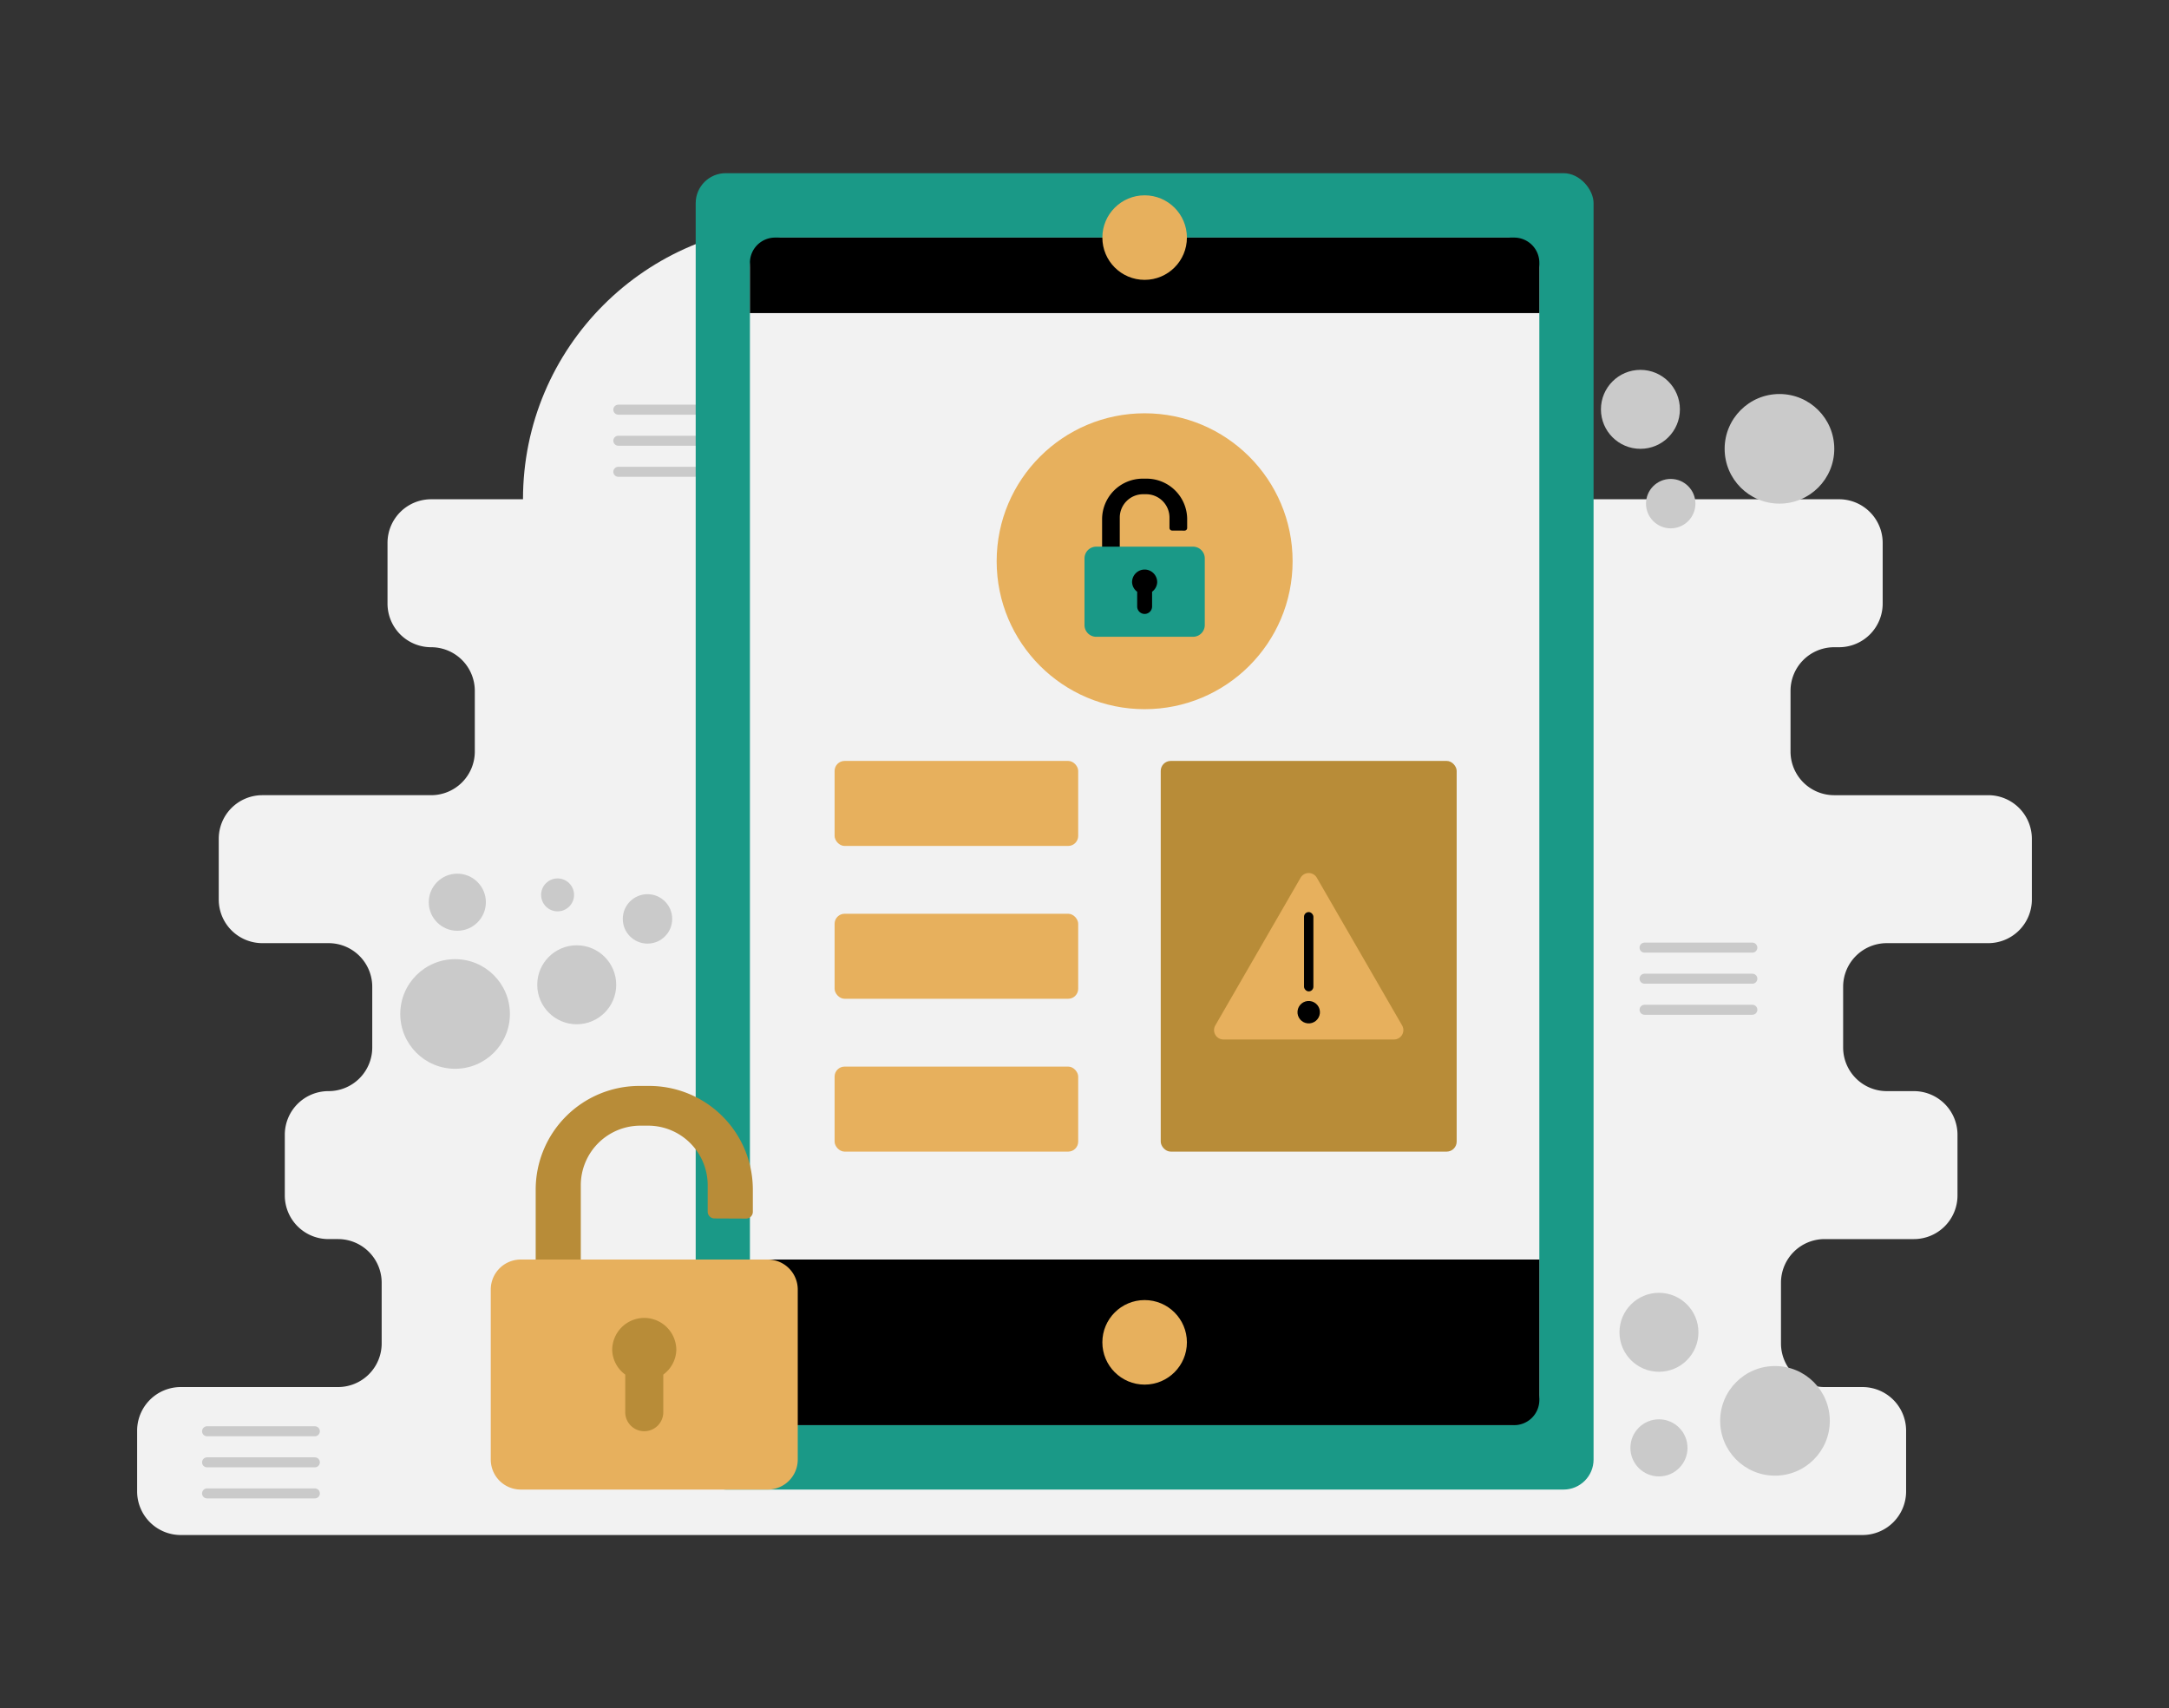 <svg xmlns="http://www.w3.org/2000/svg" id="Accessdenied" viewBox="0 0 650 512">
  <rect x="0" y="0" width="650" height="512" fill="#333333" stroke="none"/>
  <circle cx="239.068" cy="149.642" r="82.339" fill="#f2f2f2" class="colordbe8ec svgShape"></circle>
  <line x1="185.297" x2="217.6" y1="122.789" y2="122.789" fill="none" stroke="#cacaca" stroke-linecap="round" stroke-miterlimit="10" stroke-width="3" class="colorStrokeb9d4db svgStroke"></line>
  <line x1="185.297" x2="217.6" y1="132.1" y2="132.1" fill="none" stroke="#cacaca" stroke-linecap="round" stroke-miterlimit="10" stroke-width="3" class="colorStrokeb9d4db svgStroke"></line>
  <line x1="185.297" x2="217.6" y1="141.41" y2="141.41" fill="none" stroke="#cacaca" stroke-linecap="round" stroke-miterlimit="10" stroke-width="3" class="colorStrokeb9d4db svgStroke"></line>
  <path fill="#f2f2f2" d="M608.904,269.613V251.422a13.079,13.079,0,0,0-13.079-13.079h-46.166a13.079,13.079,0,0,1-13.079-13.079V207.072a13.079,13.079,0,0,1,13.079-13.079h1.458a13.079,13.079,0,0,0,13.079-13.079V162.722a13.079,13.079,0,0,0-13.079-13.079H129.209a13.079,13.079,0,0,0-13.079,13.079V180.913a13.079,13.079,0,0,0,13.079,13.079h0a13.079,13.079,0,0,1,13.079,13.079v18.191a13.079,13.079,0,0,1-13.079,13.079H78.63a13.079,13.079,0,0,0-13.079,13.079v18.191A13.079,13.079,0,0,0,78.63,282.692H98.476a13.079,13.079,0,0,1,13.079,13.079V313.963a13.079,13.079,0,0,1-13.079,13.079h-.048A13.079,13.079,0,0,0,85.349,340.122V358.313a13.079,13.079,0,0,0,13.079,13.079h2.871a13.079,13.079,0,0,1,13.079,13.079v18.191a13.079,13.079,0,0,1-13.079,13.079H54.175A13.079,13.079,0,0,0,41.096,428.822v18.191A13.079,13.079,0,0,0,54.175,460.093h503.963a13.079,13.079,0,0,0,13.079-13.079V428.822a13.079,13.079,0,0,0-13.079-13.079H546.798a13.079,13.079,0,0,1-13.079-13.079V384.472a13.079,13.079,0,0,1,13.079-13.079h26.74A13.079,13.079,0,0,0,586.617,358.313V340.122a13.079,13.079,0,0,0-13.079-13.079H565.426A13.079,13.079,0,0,1,552.347,313.963V295.772A13.079,13.079,0,0,1,565.426,282.692H595.825A13.079,13.079,0,0,0,608.904,269.613Z" class="colordbe8ec svgShape"></path>
  <rect width="269.073" height="394.56" x="208.484" y="51.907" fill="#1a9987" rx="9" class="color3086a3 svgShape"></rect>
  <rect width="236.57" height="355.949" x="224.735" y="71.213" fill="#f2f2f2" rx="9" class="colordbe8ec svgShape"></rect>
  <circle cx="343.021" cy="168.219" r="44.343" fill="#e7b05d" class="colorf9ae2b svgShape"></circle>
  <path fill="#000000" d="M335.57,164.352v-9.22a6.999,6.999,0,0,1,7.064-6.998h.769a6.996,6.996,0,0,1,7.064,6.998v3.106a.796.796,0,0,0,.786.79l3.72.017a.791.791,0,0,0,.794-.79v-2.609a12.175,12.175,0,0,0-12.192-12.178H342.461a12.177,12.177,0,0,0-12.188,12.178v8.953Zm0,0" class="color409cb5 svgShape"></path>
  <path fill="#1a9987" d="M357.528,190.865a3.522,3.522,0,0,0,3.514-3.514v-19.984a3.522,3.522,0,0,0-3.514-3.514H328.514A3.522,3.522,0,0,0,325,167.367v19.984a3.522,3.522,0,0,0,3.514,3.514Zm0,0" class="color3086a3 svgShape"></path>
  <path fill="#000000" d="M343.021 170.708a3.777 3.777 0 0 0-3.764 3.766 3.705 3.705 0 0 0 1.53 2.888v4.419a2.234 2.234 0 0 0 4.468 0V177.362a3.718 3.718 0 0 0 1.53-2.888 3.777 3.777 0 0 0-3.764-3.766ZM224.736 377.521v42.099a7.541 7.541 0 0 0 7.541 7.541H453.764a7.541 7.541 0 0 0 7.541-7.541V377.521ZM461.306 78.754a7.541 7.541 0 0 0-7.541-7.541H232.277a7.541 7.541 0 0 0-7.541 7.541V93.837H461.306Z" class="color409cb5 svgShape"></path>
  <circle cx="343.021" cy="71.213" r="12.669" fill="#e7b05d" class="colorf9ae2b svgShape"></circle>
  <circle cx="343.021" cy="402.341" r="12.669" fill="#e7b05d" class="colorf9ae2b svgShape"></circle>
  <rect width="73" height="25.481" x="250.112" y="228.072" fill="#e7b05d" rx="3" class="colorf9ae2b svgShape"></rect>
  <rect width="88.686" height="117.1" x="347.847" y="228.072" fill="#b88c38" rx="3" class="coloree781d svgShape"></rect>
  <rect width="73" height="25.481" x="250.112" y="273.881" fill="#e7b05d" rx="3" class="colorf9ae2b svgShape"></rect>
  <rect width="73" height="25.481" x="250.112" y="319.691" fill="#e7b05d" rx="3" class="colorf9ae2b svgShape"></rect>
  <path fill="#e7b05d" d="M392.19,311.563H366.635a2.81,2.81,0,0,1-2.434-4.215l12.777-22.131L389.756,263.085a2.81,2.81,0,0,1,4.868,0l12.777,22.131,12.777,22.131a2.81,2.81,0,0,1-2.434,4.215Z" class="colorf9ae2b svgShape"></path>
  <rect width="2.812" height="23.77" x="390.784" y="273.378" fill="#000000" rx="1.406" class="color409cb5 svgShape"></rect>
  <circle cx="392.19" cy="303.385" r="3.363" fill="#000000" transform="rotate(-84.345 392.19 303.385)" class="color409cb5 svgShape"></circle>
  <path fill="#b88c38" d="M174.052,378.793V355.258a17.865,17.865,0,0,1,18.032-17.862h1.963a17.858,17.858,0,0,1,18.032,17.862v7.928a2.032,2.032,0,0,0,2.006,2.016l9.496.043a2.019,2.019,0,0,0,2.027-2.016V356.57a31.076,31.076,0,0,0-31.119-31.084h-2.844A31.081,31.081,0,0,0,160.535,356.57v22.852Zm0,0" class="coloree781d svgShape"></path>
  <path fill="#e7b05d" d="M230.099,446.467a8.991,8.991,0,0,0,8.969-8.969V386.49a8.991,8.991,0,0,0-8.969-8.969H156.042a8.991,8.991,0,0,0-8.969,8.969v51.008a8.991,8.991,0,0,0,8.969,8.969Zm0,0" class="colorf9ae2b svgShape"></path>
  <path fill="#b88c38" d="M193.071,395.018a9.642,9.642,0,0,0-9.609,9.611,9.456,9.456,0,0,0,3.906,7.372v11.278a5.702,5.702,0,0,0,11.405,0V412.001a9.489,9.489,0,0,0,3.906-7.372,9.642,9.642,0,0,0-9.609-9.611Zm0,0" class="coloree781d svgShape"></path>
  <line x1="62.051" x2="94.354" y1="428.996" y2="428.996" fill="none" stroke="#cacaca" stroke-linecap="round" stroke-miterlimit="10" stroke-width="3" class="colorStrokeb9d4db svgStroke"></line>
  <line x1="62.051" x2="94.354" y1="438.306" y2="438.306" fill="none" stroke="#cacaca" stroke-linecap="round" stroke-miterlimit="10" stroke-width="3" class="colorStrokeb9d4db svgStroke"></line>
  <line x1="62.051" x2="94.354" y1="447.617" y2="447.617" fill="none" stroke="#cacaca" stroke-linecap="round" stroke-miterlimit="10" stroke-width="3" class="colorStrokeb9d4db svgStroke"></line>
  <line x1="492.833" x2="525.136" y1="284.036" y2="284.036" fill="none" stroke="#cacaca" stroke-linecap="round" stroke-miterlimit="10" stroke-width="3" class="colorStrokeb9d4db svgStroke"></line>
  <line x1="492.833" x2="525.136" y1="293.346" y2="293.346" fill="none" stroke="#cacaca" stroke-linecap="round" stroke-miterlimit="10" stroke-width="3" class="colorStrokeb9d4db svgStroke"></line>
  <line x1="492.833" x2="525.136" y1="302.657" y2="302.657" fill="none" stroke="#cacaca" stroke-linecap="round" stroke-miterlimit="10" stroke-width="3" class="colorStrokeb9d4db svgStroke"></line>
  <circle cx="136.379" cy="303.918" r="16.428" fill="#cacaca" class="colorb9d4db svgShape"></circle>
  <circle cx="137.046" cy="270.423" r="8.557" fill="#cacaca" class="colorb9d4db svgShape"></circle>
  <circle cx="194.04" cy="275.423" r="7.406" fill="#cacaca" class="colorb9d4db svgShape"></circle>
  <circle cx="167.096" cy="268.226" r="4.936" fill="#cacaca" class="colorb9d4db svgShape"></circle>
  <circle cx="172.833" cy="295.168" r="11.833" fill="#cacaca" class="colorb9d4db svgShape"></circle>
  <circle cx="531.923" cy="425.872" r="16.428" fill="#cacaca" class="colorb9d4db svgShape"></circle>
  <circle cx="497.151" cy="433.968" r="8.557" fill="#cacaca" class="colorb9d4db svgShape"></circle>
  <circle cx="497.151" cy="399.329" r="11.833" fill="#cacaca" class="colorb9d4db svgShape"></circle>
  <circle cx="533.263" cy="134.526" r="16.428" fill="#cacaca" class="colorb9d4db svgShape"></circle>
  <circle cx="500.676" cy="150.954" r="7.406" fill="#cacaca" class="colorb9d4db svgShape"></circle>
  <circle cx="491.597" cy="122.693" r="11.833" fill="#cacaca" class="colorb9d4db svgShape"></circle>
</svg>
